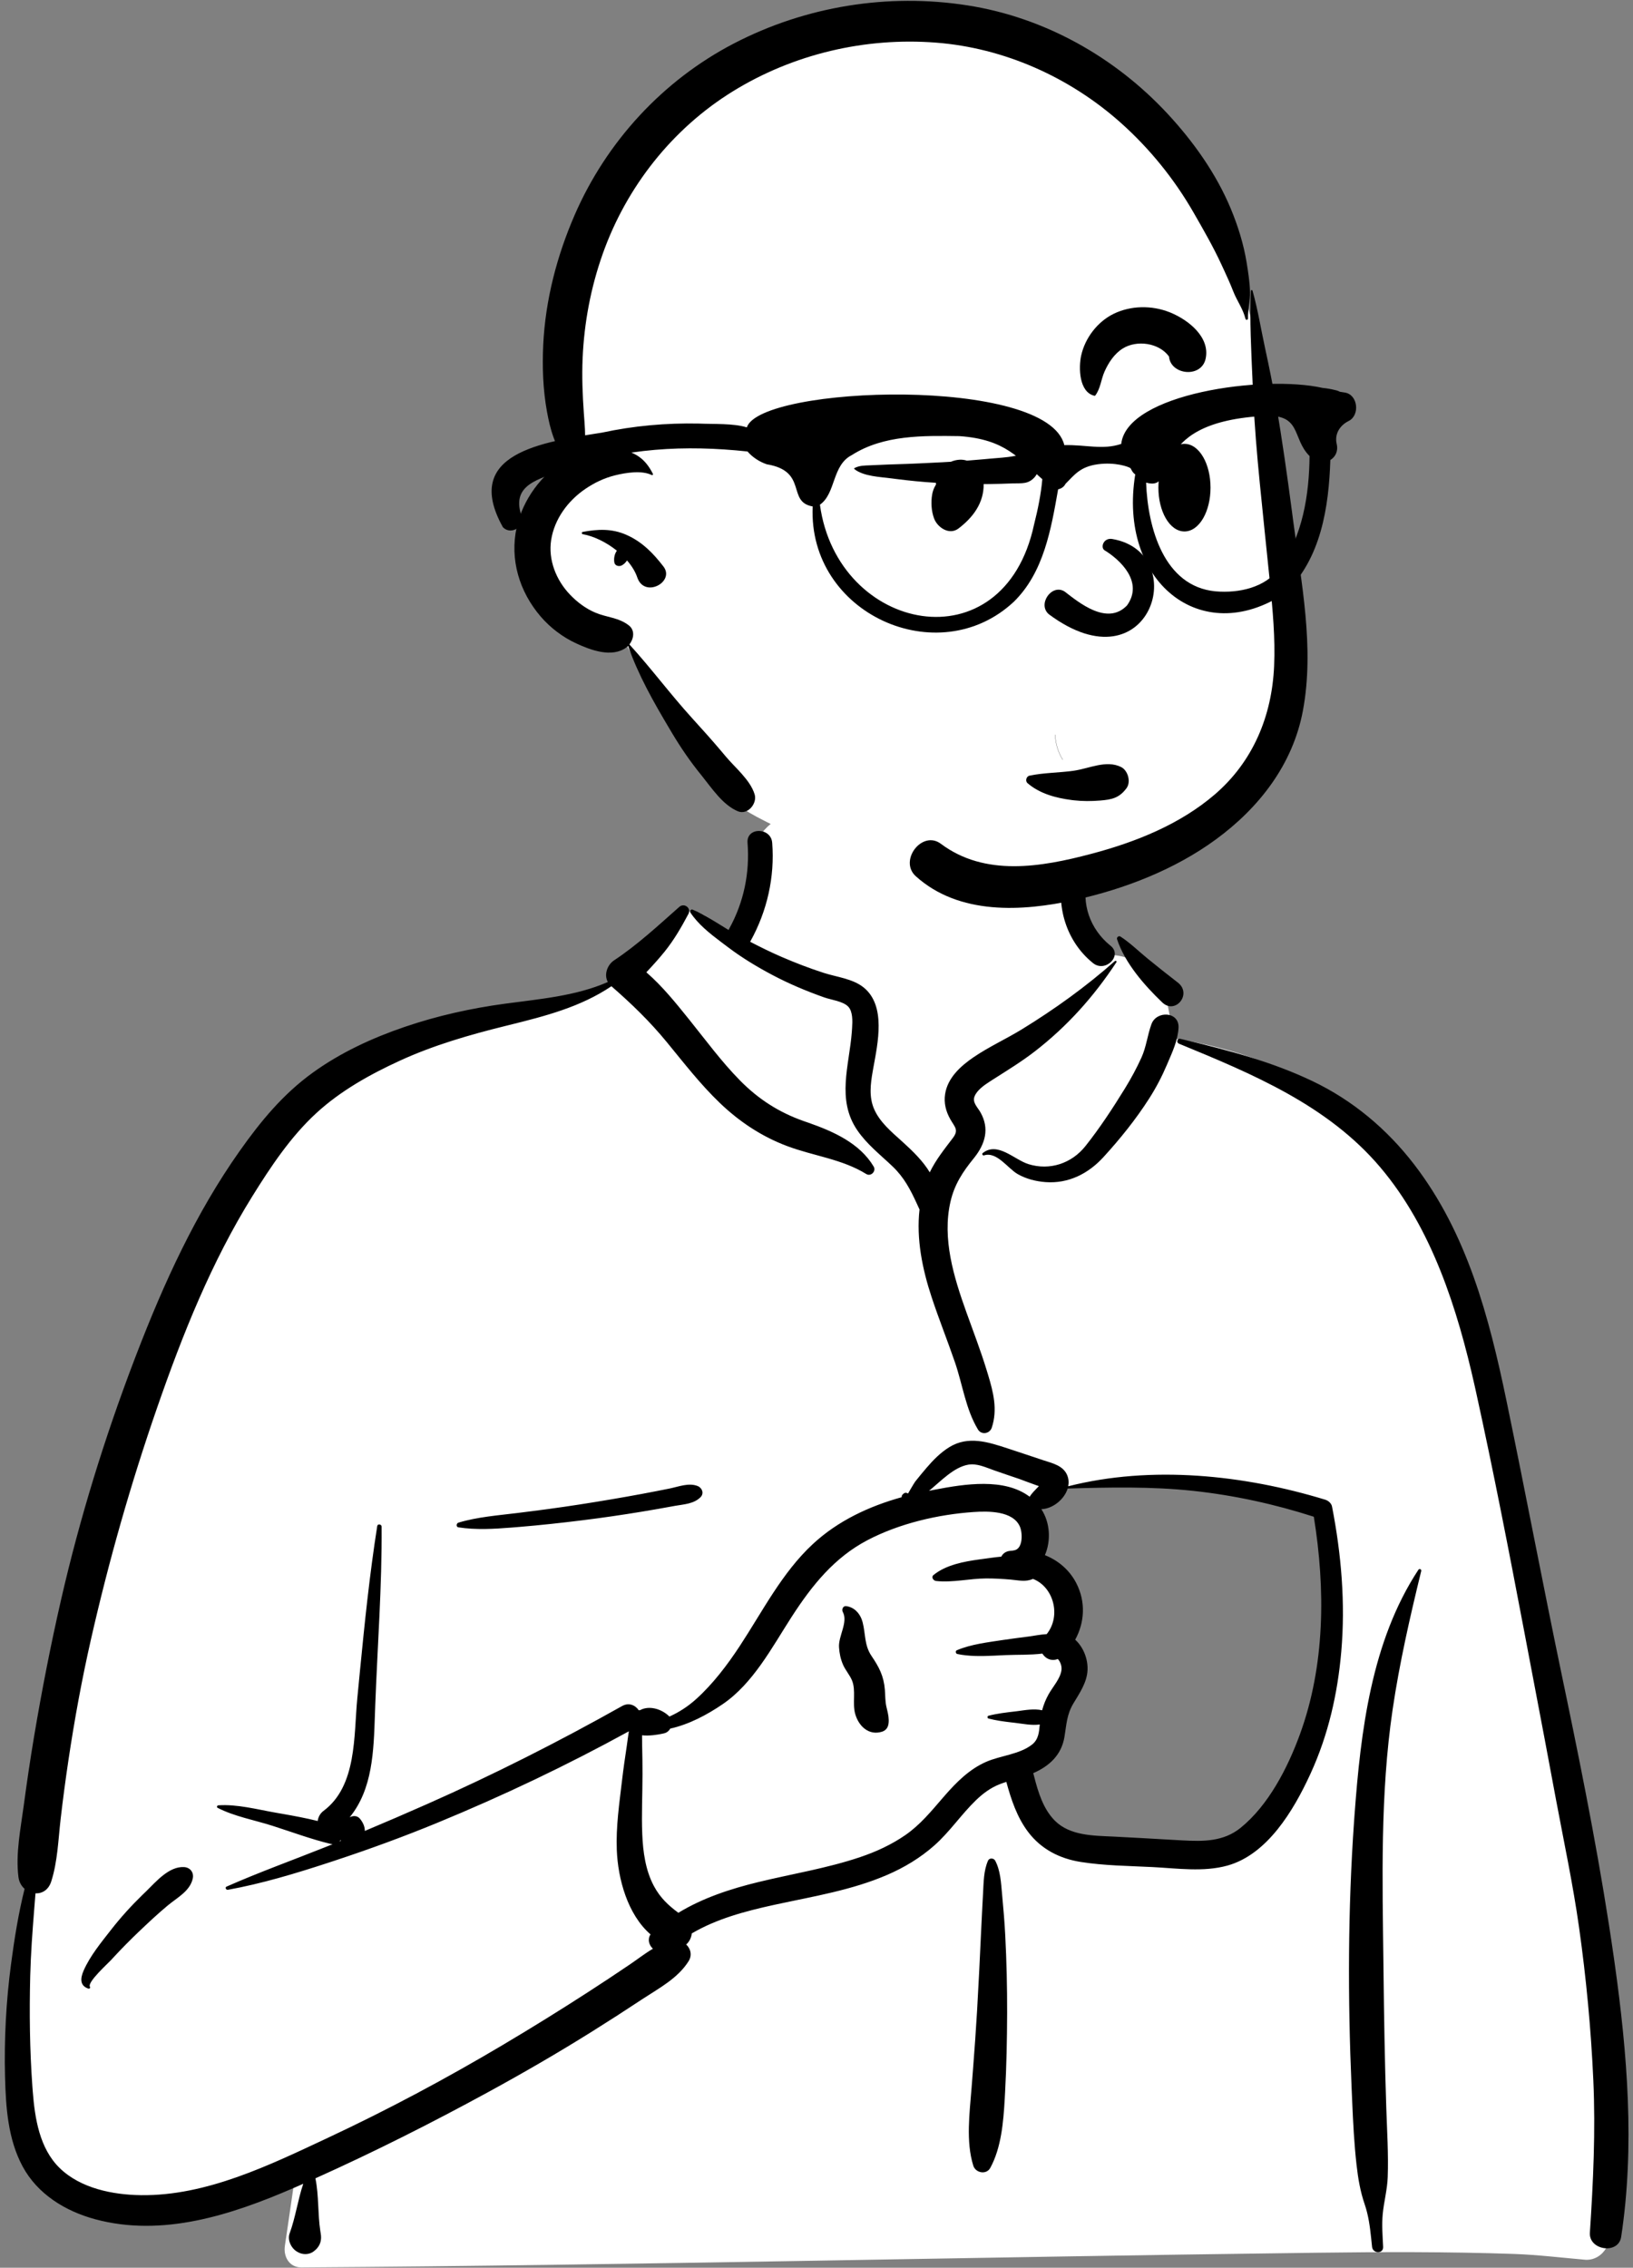 <svg xmlns="http://www.w3.org/2000/svg" width="229" height="318" viewBox="0 0 229 318">
  <rect x="0" y="0" width="229" height="318" fill="#808080" stroke="none"/>
  <g fill="none" fill-rule="evenodd" transform="translate(-49 -71)">
    <g transform="translate(42.702 185.49)">
      <path fill="#FFF" d="M114.514,0.921 C121.685,-4.535 139.688,-6.989 147.341,-1.735 C154.9,3.541 155.724,12.072 159.247,19.921 C162.571,18.355 168.059,20.598 169.023,23.679 C170.218,25.133 170.271,29.216 171.095,31.17 C206.954,36.874 212.399,64.81 216.715,96.525 C222.425,128.709 235.387,160.821 229.76,193.938 C230.493,194.999 231.071,196.029 231.605,197.253 C232.886,199.431 231.236,202.513 228.653,202.394 C225.309,202.1 221.998,201.7 218.639,201.575 C209.326,201.251 200.004,201.29 190.687,201.408 L189.417,201.425 C142.464,202.009 95.513,203.16 48.558,203.465 C46.854,203.467 46.02,201.941 46.248,200.435 C46.706,197.403 47.131,194.369 47.575,191.336 C36.468,194.267 24.662,195.005 13.587,191.644 C12.812,190.856 15.392,191.283 15.801,191.163 C5.609,184.204 8.653,169.543 9.556,158.983 C15.17,122.799 17.149,82.764 38.84,51.888 C48.224,39.287 61.981,29.311 77.789,27.066 L78.228,27.006 C82.85,26.39 88.002,26.192 92.043,23.679 C96.589,20.053 98.526,13.353 103.308,13.291 C104.887,13.27 107.035,15.266 109.346,16.621 C109.519,13.64 111.127,11.124 111.482,8.812 L111.51,8.615 C111.881,5.92 111.373,3.495 114.514,0.921 Z M191.579,97.481 C181.501,90.486 155.469,94.001 154.873,94.393 C153.561,95.255 152.996,95.331 152.287,96.451 C151.586,96.544 150.886,96.64 150.186,96.74 C148.783,97.198 149.823,98.923 151.444,98.307 C150.469,102.509 153.338,105.497 154.48,109.651 C154.851,110.999 154.494,113.425 154.48,114.803 C154.591,116.56 156.535,118.635 156.211,120.398 C155.059,126.665 148.808,132.778 151.444,138.856 C153.19,142.289 158.441,144.039 161.932,145.206 C169.165,147.98 181.768,145.101 185.97,138.856 C188.212,135.525 190.809,127.122 192.145,124.515 L192.441,120.381 C193.172,110.103 193.822,99.039 191.579,97.481 Z"/>
      <path fill="#000" d="M101.552,12.685 C102.248,12.069 103.277,12.843 102.835,13.674 C101.841,15.543 100.822,17.314 99.489,18.967 C98.681,19.968 97.815,20.916 96.937,21.853 C99.189,23.8 101.121,26.217 102.945,28.482 C105.277,31.38 107.482,34.4 110.1,37.051 C112.683,39.665 115.538,41.493 118.99,42.712 L119.687,42.954 C123.155,44.17 126.862,45.813 128.816,49.095 C129.202,49.742 128.426,50.541 127.773,50.137 C124.376,48.036 120.385,47.613 116.688,46.224 C113.116,44.883 110.003,42.818 107.252,40.184 C104.506,37.553 102.2,34.56 99.794,31.631 C97.416,28.734 94.855,26.26 92.041,23.809 C87.7,26.728 82.744,27.998 77.705,29.245 L77.155,29.381 C72.109,30.629 67.091,32.079 62.358,34.253 C58.185,36.169 54.08,38.457 50.681,41.575 C47.072,44.884 44.264,49.111 41.693,53.244 C35.943,62.491 31.901,72.622 28.342,82.876 C24.64,93.541 21.544,104.421 19.045,115.429 C17.774,121.028 16.741,126.668 15.893,132.346 C15.484,135.081 15.121,137.822 14.803,140.569 C14.463,143.502 14.384,146.52 13.484,149.341 C13.098,150.549 12.186,151.051 11.274,151.008 L11.089,153.324 C10.843,156.412 10.614,159.501 10.536,162.608 C10.408,167.775 10.466,172.926 10.838,178.082 L10.891,178.785 C11.183,182.548 11.836,186.775 14.667,189.53 C17.6,192.384 22.109,193.281 26.061,193.332 C35.266,193.452 44.127,189.106 52.272,185.293 C60.661,181.367 68.82,177.008 76.785,172.281 C80.841,169.874 84.852,167.386 88.813,164.826 C90.757,163.57 92.687,162.292 94.603,160.994 C95.7,160.25 96.739,159.435 97.856,158.775 C97.309,158.266 97.065,157.465 97.523,156.766 C94.294,153.965 92.951,148.968 92.793,144.924 C92.666,141.659 93.147,138.405 93.527,135.171 C93.718,133.541 93.955,131.913 94.2,130.29 C94.297,129.649 94.371,128.963 94.484,128.286 C85.766,133.073 76.803,137.337 67.603,141.125 C62.887,143.066 58.111,144.812 53.268,146.412 L52.287,146.735 C47.699,148.235 43.001,149.653 38.258,150.511 C38.004,150.557 37.798,150.183 38.069,150.063 C42.692,148.025 47.474,146.306 52.166,144.429 L52.937,144.116 L52.937,144.116 C52.848,144.111 52.756,144.098 52.66,144.075 C49.909,143.412 47.179,142.389 44.48,141.528 C41.975,140.729 39.161,140.227 36.82,139.021 C36.64,138.928 36.741,138.678 36.917,138.666 C39.548,138.484 42.404,139.25 44.984,139.701 L45.953,139.87 C47.577,140.156 49.236,140.464 50.852,140.865 C50.91,140.324 51.213,139.781 51.643,139.463 C56.377,135.959 55.896,128.883 56.403,123.666 L56.778,119.792 C57.439,113.012 58.137,106.234 59.199,99.505 C59.255,99.145 59.812,99.248 59.814,99.588 C59.869,107.929 59.239,116.232 58.923,124.56 L58.874,125.926 C58.699,131.065 58.562,136.401 55.324,140.355 C55.776,140.09 56.389,140.09 56.756,140.526 C57.207,141.062 57.467,141.664 57.459,142.255 C60.385,141.029 63.299,139.771 66.199,138.487 C75.522,134.36 84.649,129.741 93.535,124.744 C94.491,124.206 95.4,124.629 95.873,125.338 L95.941,125.328 C95.953,125.327 95.964,125.325 95.976,125.325 L96.044,125.322 C96.047,125.322 96.049,125.323 96.052,125.323 C97.302,124.636 99.006,125.125 100.08,126.127 C100.112,126.157 100.139,126.189 100.167,126.221 C101.526,125.612 102.795,124.789 103.946,123.746 C106.302,121.612 108.298,118.973 110.039,116.326 C113.243,111.453 115.965,106.033 120.294,102.021 C123.811,98.761 128.171,96.732 132.745,95.458 C132.726,95.324 132.777,95.182 132.87,95.087 C133.105,94.847 133.272,94.764 133.576,94.91 C133.6,94.921 133.614,94.938 133.624,94.955 L134.071,94.193 C134.314,93.779 134.564,93.363 134.651,93.253 C135.171,92.6 135.705,91.952 136.248,91.317 C137.168,90.242 138.216,89.181 139.43,88.436 C142.088,86.804 144.882,87.727 147.615,88.619 C149.266,89.158 150.912,89.715 152.56,90.262 L152.73,90.317 C153.959,90.712 155.397,91.057 155.947,92.358 C156.164,92.873 156.198,93.408 156.097,93.926 C167.77,90.96 180.735,92.323 192.126,95.805 C192.564,95.938 193,96.298 193.092,96.77 C194.397,103.458 194.979,110.317 194.388,117.119 C193.879,122.991 192.577,128.745 190.123,134.121 L189.984,134.425 C187.678,139.407 184.023,145.548 178.442,147.11 C175.072,148.052 171.345,147.496 167.908,147.324 C164.567,147.156 161.153,147.131 157.844,146.606 C154.897,146.139 152.315,144.819 150.494,142.425 C148.923,140.359 148.096,137.863 147.418,135.38 C147.108,135.478 146.8,135.583 146.497,135.702 C145.216,136.201 144.132,137.008 143.151,137.957 C141.08,139.961 139.474,142.395 137.307,144.307 C135.345,146.038 133.11,147.385 130.713,148.42 C125.745,150.565 120.416,151.422 115.161,152.559 L114.794,152.638 C110.839,153.506 106.801,154.571 103.309,156.629 C103.241,157.235 102.964,157.805 102.522,158.178 C103.138,158.756 103.398,159.671 102.857,160.53 C101.346,162.927 98.742,164.291 96.404,165.824 L96.252,165.925 C93.952,167.448 91.633,168.941 89.294,170.404 C84.541,173.378 79.687,176.189 74.765,178.875 C66.849,183.197 58.763,187.273 50.53,190.971 C51.025,193.4 50.844,195.905 51.215,198.35 L51.272,198.699 C51.431,199.607 51.217,200.366 50.591,200.959 L50.525,201.02 L50.526,201.012 L50.467,201.065 L50.448,201.082 L50.454,201.077 C50.382,201.143 50.308,201.204 50.232,201.257 L50.135,201.319 L50.135,201.319 C49.533,201.685 48.757,201.681 48.14,201.357 L48.07,201.319 L47.951,201.251 C47.136,200.782 46.574,199.622 46.912,198.699 C47.743,196.433 48.057,194.014 48.825,191.732 L48.216,192.004 L48.216,192.004 L47.413,192.354 C38.734,196.104 29.093,199.262 19.636,196.706 C15.458,195.576 11.552,193.185 9.462,189.29 C7.404,185.456 7.114,181.005 7.004,176.741 C6.87,171.478 7.152,166.134 7.847,160.916 C8.313,157.414 8.877,153.845 9.746,150.379 C9.299,149.984 8.97,149.419 8.883,148.718 C8.473,145.407 9.191,141.965 9.631,138.672 C10.061,135.456 10.535,132.247 11.072,129.047 C12.156,122.586 13.415,116.138 14.881,109.753 C17.491,98.388 20.936,87.225 25.084,76.329 L25.448,75.38 C29.281,65.421 33.719,55.674 39.899,46.925 C42.856,42.739 45.981,38.944 50.158,35.928 C54.072,33.102 58.486,31.067 63.041,29.511 C67.602,27.955 72.289,26.912 77.059,26.263 C81.904,25.604 87.018,25.2 91.537,23.215 C90.965,22.19 91.456,20.808 92.418,20.173 C95.656,18.035 98.65,15.254 101.552,12.685 Z M205.201,105.639 C205.337,105.433 205.659,105.563 205.6,105.806 C204.025,112.253 202.547,118.713 201.581,125.283 C199.839,137.141 200.159,149.154 200.302,161.099 L200.309,161.717 C200.382,168.151 200.484,174.586 200.697,181.018 C200.804,184.269 201.017,187.551 200.901,190.803 C200.838,192.568 200.368,194.237 200.201,195.98 C200.055,197.504 200.185,199.052 200.258,200.578 C200.307,201.593 198.808,201.55 198.706,200.578 L198.575,199.321 C198.406,197.731 198.197,196.15 197.675,194.628 C197.048,192.797 196.747,190.999 196.529,189.077 C196.196,186.132 196.048,183.157 195.919,180.19 L195.831,178.139 C195.294,165.742 195.313,153.288 196.182,140.905 L196.246,140.02 C197.107,128.315 198.601,115.668 205.201,105.639 Z M171.633,31.865 C171.222,31.696 171.366,31.074 171.822,31.183 L172.65,31.38 C178.72,32.833 184.679,34.407 190.345,37.11 C196.014,39.815 200.813,43.853 204.627,48.819 C212.04,58.471 215.121,70.201 217.553,81.92 C220.256,94.943 222.716,108.012 225.443,121.031 L225.949,123.456 C228.472,135.58 230.853,147.712 232.608,159.981 L232.734,160.871 C234.504,173.487 235.568,186.539 233.637,199.188 C233.255,201.691 229.088,201.068 229.251,198.595 C229.722,191.448 230.059,184.338 229.733,177.174 C229.407,170.009 228.734,162.875 227.732,155.773 C226.888,149.796 225.631,143.894 224.518,137.964 L224.343,137.028 C223.411,131.984 222.451,126.946 221.492,121.908 L220.06,114.364 C217.913,103.068 215.724,91.763 213.25,80.538 L213.103,79.877 C210.683,69.078 207.114,57.766 199.853,49.191 C192.485,40.488 181.937,36.105 171.633,31.865 Z M144.86,146.409 C145.037,146.014 145.657,146.058 145.847,146.409 C146.594,147.786 146.677,149.543 146.818,151.097 L146.833,151.257 C147.012,153.153 147.171,155.056 147.269,156.959 C147.453,160.569 147.541,164.175 147.53,167.791 C147.518,171.496 147.444,175.197 147.244,178.896 L147.19,179.888 C147.007,183.103 146.701,186.689 145.172,189.5 C144.617,190.522 143.105,190.221 142.783,189.188 C141.729,185.804 142.27,181.793 142.541,178.327 L142.751,175.623 C142.959,172.919 143.157,170.214 143.314,167.506 C143.53,163.802 143.708,160.094 143.879,156.388 C143.934,155.185 143.995,153.981 144.058,152.777 L144.156,150.972 C144.239,149.462 144.232,147.805 144.86,146.409 Z M26.296,151.204 L26.762,150.754 C28.195,149.352 30.006,147.194 32.125,147.328 C32.969,147.381 33.508,148.082 33.332,148.913 C32.958,150.688 31.146,151.609 29.841,152.693 C28.412,153.88 27.065,155.149 25.721,156.43 C24.528,157.566 23.381,158.734 22.261,159.938 L21.843,160.392 C21.442,160.83 18.584,163.412 18.893,164.082 L18.91,164.112 C18.996,164.241 18.853,164.417 18.71,164.372 C17.476,163.983 17.553,162.926 18.019,161.855 C18.916,159.797 20.486,157.894 21.857,156.137 C23.224,154.384 24.703,152.752 26.296,151.204 L26.296,151.204 Z M149.331,99.606 C148.377,97.352 144.862,97.4 142.866,97.534 C137.84,97.874 132.403,99.144 127.931,101.491 C123.296,103.925 120.173,107.824 117.379,112.135 L117.248,112.338 C114.525,116.568 111.902,121.576 107.637,124.484 C105.465,125.966 102.929,127.319 100.294,127.905 C100.113,128.223 99.82,128.475 99.435,128.566 L99.257,128.607 C98.506,128.773 97.34,128.956 96.333,128.846 C96.339,129.339 96.334,129.827 96.347,130.294 C96.382,131.63 96.397,132.973 96.397,134.31 C96.398,137.113 96.247,139.921 96.364,142.724 C96.468,145.202 96.818,147.792 98.009,150.008 C98.883,151.634 100.036,152.709 101.427,153.736 C104.851,151.651 108.723,150.38 112.652,149.425 C117.404,148.269 122.269,147.498 126.913,145.931 C129.148,145.177 131.297,144.189 133.244,142.848 C135.31,141.425 136.888,139.498 138.512,137.614 L138.766,137.321 C140.423,135.422 142.231,133.605 144.573,132.575 C146.59,131.688 149.249,131.53 151.012,130.158 C151.934,129.44 152.012,128.397 152.109,127.33 C150.979,127.492 149.783,127.233 148.658,127.101 L148.075,127.033 C147.01,126.907 145.97,126.768 144.922,126.497 C144.728,126.447 144.728,126.154 144.922,126.103 C146.161,125.784 147.388,125.648 148.658,125.499 L148.956,125.462 C150.105,125.311 151.312,125.084 152.439,125.337 C152.641,124.568 152.933,123.834 153.343,123.099 C153.917,122.067 155.005,120.896 155.152,119.69 C155.196,119.33 155.112,118.905 154.942,118.587 L154.884,118.478 C154.812,118.35 154.728,118.221 154.604,118.141 C154.59,118.157 154.561,118.175 154.498,118.195 C153.631,118.468 152.875,118.044 152.473,117.39 C150.769,117.601 148.909,117.53 147.311,117.601 L145.695,117.679 C143.968,117.758 142.163,117.793 140.54,117.444 C140.313,117.396 140.245,117.019 140.472,116.922 C142.467,116.069 144.886,115.797 147.022,115.47 C148.215,115.287 149.416,115.147 150.613,114.986 C151.409,114.879 152.254,114.701 153.08,114.659 C155.149,112.085 154.034,108.024 151.154,106.916 C150.105,107.377 149.162,107.109 148.016,107.01 C146.872,106.912 145.725,106.846 144.577,106.851 C142.275,106.861 139.836,107.466 137.557,107.206 C137.186,107.163 136.842,106.67 137.21,106.369 C138.955,104.947 141.455,104.483 143.67,104.179 L144.129,104.118 C144.872,104.021 145.774,103.879 146.711,103.794 C146.923,103.382 147.303,103.07 147.873,102.992 C148.043,102.969 148.214,102.955 148.384,102.941 L148.381,102.924 L148.381,102.924 C149.773,102.857 149.713,100.508 149.331,99.606 Z M54.029,143.562 C54.005,143.6 53.978,143.636 53.949,143.671 L53.905,143.722 L54.134,143.629 L54.029,143.562 L54.029,143.562 Z M173.623,94.57 C167.764,93.941 161.896,94.074 156.019,94.242 C155.549,95.779 153.913,97.088 152.328,97.137 C153.569,99.025 153.698,101.581 152.827,103.584 C154.675,104.319 156.268,105.64 157.235,107.521 C158.575,110.128 158.4,113.03 157.075,115.44 C158.206,116.463 158.873,118.124 158.806,119.69 C158.732,121.436 157.69,122.927 156.825,124.373 C155.89,125.936 155.858,127.313 155.571,129.064 C155.151,131.627 153.421,133.181 151.196,134.151 L151.314,134.616 C151.888,136.848 152.602,139.203 154.241,140.835 C156.351,142.934 159.624,142.915 162.411,143.048 L162.545,143.054 C165.097,143.182 167.648,143.331 170.2,143.476 L172.113,143.583 C175.051,143.744 177.872,143.763 180.27,141.823 C184.185,138.655 186.868,133.413 188.567,128.772 C192.133,119.032 192.175,108.342 190.539,98.198 C185.05,96.43 179.355,95.185 173.623,94.57 Z M124.896,110.73 L124.939,110.733 C126.145,110.871 126.974,111.847 127.269,113.005 C127.698,114.688 127.488,116.21 128.519,117.729 C129.58,119.291 130.233,120.542 130.387,122.472 C130.45,123.267 130.421,124.059 130.598,124.836 L130.727,125.381 C130.863,125.961 130.974,126.521 130.907,127.144 C130.845,127.713 130.568,128.156 129.997,128.338 C128.137,128.933 126.7,127.563 126.22,125.831 C125.805,124.335 126.359,122.552 125.774,121.147 C125.449,120.368 124.851,119.717 124.512,118.933 C124.178,118.156 124.009,117.344 123.956,116.499 C123.854,114.901 125.268,112.982 124.479,111.534 C124.311,111.225 124.501,110.721 124.896,110.73 Z M100.189,94.243 C101.448,93.987 102.877,93.401 104.119,93.888 C104.758,94.139 105.073,94.917 104.534,95.458 C103.597,96.396 102.236,96.448 100.974,96.669 L100.863,96.689 C99.372,96.965 97.877,97.227 96.381,97.475 C93.566,97.94 90.744,98.352 87.912,98.702 C85.004,99.062 82.087,99.382 79.167,99.623 L78.036,99.716 C75.569,99.913 73.002,100.062 70.581,99.684 C70.23,99.629 70.286,99.118 70.581,99.028 C73.233,98.226 76.142,98.011 78.884,97.671 C81.799,97.31 84.709,96.928 87.611,96.475 C90.509,96.023 93.402,95.538 96.286,95.001 C97.589,94.759 98.89,94.506 100.189,94.243 Z M145.638,91.668 C144.532,91.277 143.316,90.697 142.119,90.891 C140.053,91.226 138.215,93.236 136.58,94.561 L137.401,94.401 C141.601,93.594 147.164,92.725 150.69,95.394 C150.699,95.379 150.706,95.363 150.716,95.348 C151,94.916 151.33,94.579 151.69,94.209 C151.724,94.177 151.758,94.143 151.79,94.109 L151.985,93.903 L151.54,93.749 C150.589,93.413 149.462,92.979 149.284,92.916 L149.272,92.912 C148.059,92.501 146.845,92.095 145.638,91.668 Z M111.127,3.691 C110.954,1.47 114.414,1.488 114.585,3.691 C114.959,8.501 113.876,13.265 111.544,17.482 C111.527,17.513 111.508,17.54 111.49,17.569 C112.948,18.328 114.423,19.055 115.931,19.705 C117.86,20.537 119.824,21.295 121.824,21.938 C123.634,22.519 125.863,22.749 127.384,23.959 C130.591,26.512 129.386,31.808 128.769,35.241 L128.673,35.783 C128.366,37.55 128.143,39.362 128.889,41.058 C129.685,42.869 131.294,44.212 132.73,45.508 L133.02,45.771 C134.292,46.929 135.746,48.336 136.679,49.906 C137.531,48.146 138.692,46.708 139.919,45.089 C140.795,43.934 140.172,43.553 139.543,42.424 C138.937,41.338 138.641,40.18 138.831,38.941 C139.18,36.652 141.01,34.999 142.832,33.757 C144.984,32.291 147.386,31.205 149.61,29.841 C154.18,27.038 158.632,23.834 162.642,20.276 C162.753,20.177 162.944,20.306 162.856,20.441 C159.688,25.255 155.973,29.416 151.408,32.948 C149.557,34.38 147.613,35.567 145.655,36.816 L145.092,37.177 C144.306,37.686 143.326,38.366 142.971,39.232 C142.613,40.103 143.376,40.761 143.786,41.482 C145.089,43.774 144.461,45.912 142.915,47.856 L142.843,47.945 C141.308,49.836 140.144,51.595 139.588,54.01 C138.392,59.2 140.057,64.605 141.801,69.477 L141.87,69.669 C142.813,72.295 143.816,74.901 144.635,77.569 L144.861,78.307 C145.603,80.762 146.211,83.183 145.378,85.706 C145.095,86.565 143.923,86.768 143.437,85.96 C141.72,83.111 141.292,79.683 140.216,76.551 C139.168,73.498 137.964,70.501 136.951,67.436 C135.646,63.489 134.774,59.241 135.247,55.102 C135.233,55.078 135.218,55.055 135.206,55.03 L134.874,54.304 C133.969,52.339 133.094,50.622 131.448,49.056 C129.731,47.422 127.866,45.976 126.515,43.998 C123.58,39.701 125.395,34.922 125.75,30.224 L125.79,29.648 C125.855,28.672 125.89,27.347 125.252,26.672 C124.535,25.912 122.853,25.718 121.901,25.381 C119.442,24.512 117.019,23.498 114.71,22.282 C112.513,21.123 110.385,19.844 108.403,18.345 L107.398,17.59 C105.814,16.395 104.17,15.09 103.108,13.463 C102.985,13.276 103.194,12.974 103.416,13.064 C105.189,13.783 106.809,14.926 108.468,15.922 C108.494,15.861 108.524,15.8 108.558,15.738 C110.61,12.026 111.454,7.913 111.127,3.691 Z M167.768,29.124 C168.474,27.188 171.694,27.338 171.566,29.638 C171.467,31.405 170.716,33 170.03,34.604 L169.957,34.776 C169.248,36.448 168.429,38.018 167.45,39.55 C165.578,42.479 163.386,45.197 161.044,47.762 C158.921,50.088 156.135,51.51 152.924,51.274 C151.571,51.174 150.205,50.83 149.02,50.155 C147.612,49.353 146.083,46.944 144.286,47.527 C144.113,47.583 143.951,47.329 144.101,47.209 C146.175,45.54 148.528,48.127 150.514,48.751 C153.506,49.69 156.576,48.652 158.502,46.235 C160.512,43.711 162.363,40.886 164.052,38.138 C164.911,36.743 165.693,35.295 166.37,33.803 C167.052,32.297 167.207,30.66 167.768,29.124 Z M162.945,17.21 C162.858,16.943 163.19,16.689 163.425,16.841 C164.788,17.728 165.969,18.899 167.226,19.926 C168.621,21.065 170.025,22.181 171.452,23.279 C173.532,24.882 171.12,27.831 169.289,26.081 C166.784,23.687 164.04,20.556 162.945,17.21 Z M155.464,7.84 C156.017,5.707 159.292,6.587 158.814,8.695 L158.799,8.759 C157.895,12.242 159.182,15.787 161.93,18.045 L162.031,18.127 C163.769,19.517 161.307,21.947 159.585,20.57 C155.828,17.565 154.265,12.461 155.464,7.84 Z"/>
    </g>
    <g transform="translate(108.063 52.25)">
      <path fill="#FFF" d="M116.797,65.087 C114.168,54.012 108.42,43.705 99.218,35.375 C71.526,8.017 20.671,22.867 20.901,64.093 C19.908,68.908 19.505,73.859 19.834,78.77 C19.97,80.865 20.877,83.789 19.658,85.675 C16.908,89.202 15.31,91.803 16.246,96.496 C17.028,100.593 19.818,103.496 23.584,105.039 C25.843,105.686 27.986,107.097 28.822,109.248 C33.85,118.445 37.574,126.095 45.5,132.363 C47.545,133.977 68.52,143.655 75.431,143.655 C95.664,143.655 121.165,136.331 121.589,113.747 C121.662,108.787 120.791,103.769 120.244,98.848 C118.914,87.618 119.383,75.98 116.797,65.087 Z"/>
      <path fill="#000" d="M116.342,59.547 C116.349,59.41 116.545,59.379 116.583,59.515 C117.335,62.181 117.761,64.897 118.349,67.605 C118.916,70.213 119.451,72.829 119.896,75.46 C120.736,80.426 121.443,85.404 122.101,90.396 L122.265,91.644 C123.409,100.427 125.298,109.577 123.646,118.411 C122.237,125.949 117.51,132.025 111.419,136.479 C105.651,140.697 98.658,143.403 91.714,144.942 C84.262,146.594 75.429,147.087 69.365,141.626 C66.938,139.44 70.247,135.101 72.88,137.074 C79.064,141.707 86.93,140.341 93.907,138.498 L94.118,138.442 C100.242,136.812 106.407,134.341 111.268,130.174 C116.643,125.565 119.301,119.17 119.608,112.156 C119.78,108.215 119.413,104.278 119.016,100.361 L118.972,99.926 C118.517,95.445 118.039,90.967 117.599,86.485 C117.196,82.398 116.85,78.288 116.666,74.182 L116.581,72.112 C116.402,67.937 116.163,63.702 116.342,59.547 Z M43.823,24.861 C53.885,19.626 65.449,17.753 76.647,19.51 C87.412,21.199 97.291,26.749 104.676,34.709 C108.281,38.595 111.481,43.09 113.527,48 C114.542,50.44 115.338,52.985 115.761,55.598 C115.979,56.942 116.193,58.334 116.234,59.696 C116.272,60.958 115.901,62.141 115.945,63.423 C115.952,63.623 115.644,63.662 115.597,63.47 C115.248,62.04 114.405,60.959 113.876,59.601 C113.481,58.587 113.033,57.597 112.577,56.611 L112.184,55.765 C111.046,53.307 109.686,50.95 108.34,48.602 C105.63,43.872 102.153,39.574 98.081,35.947 C90.933,29.578 81.761,25.468 72.189,24.728 C62.254,23.959 52.177,26.325 43.692,31.567 C35.208,36.809 28.793,44.957 25.462,54.338 C23.782,59.073 22.854,64.005 22.638,69.021 C22.528,71.56 22.63,74.12 22.808,76.653 L22.897,77.862 C23.001,79.311 23.072,80.754 22.855,82.168 C24.385,81.691 25.989,81.494 27.599,81.73 C29.992,82.08 31.421,83.06 32.494,85.196 C32.55,85.308 32.437,85.419 32.326,85.364 C30.935,84.67 28.684,85.035 27.211,85.399 C25.678,85.777 24.297,86.436 22.994,87.326 C20.584,88.971 18.694,91.521 18.231,94.447 C17.782,97.273 18.943,100.135 20.894,102.16 C21.898,103.204 23.098,104.106 24.441,104.668 C26.072,105.35 27.686,105.329 29.128,106.455 C30.02,107.152 29.805,108.343 29.2,109.117 C32.243,112.451 34.942,116.1 37.986,119.448 C39.396,120.999 40.796,122.553 42.147,124.155 L42.652,124.758 C44.001,126.385 46.149,128.105 46.765,130.152 C47.149,131.425 45.784,133.091 44.405,132.51 C42.289,131.62 40.778,129.304 39.348,127.527 L39.255,127.412 C37.756,125.57 36.424,123.627 35.207,121.59 L34.807,120.919 C32.606,117.22 30.424,113.384 29.02,109.32 C28.928,109.415 28.83,109.502 28.726,109.576 C26.704,111.012 23.765,109.908 21.746,108.975 C19.84,108.094 18.092,106.77 16.73,105.173 C13.767,101.7 12.402,97.203 13.391,92.697 C14.229,88.879 16.877,85.166 20.349,83.235 C18.746,81.392 18.083,78.907 17.641,76.478 C17.078,73.377 16.965,70.199 17.118,67.054 C17.424,60.791 19.037,54.617 21.53,48.881 C25.992,38.619 33.879,30.035 43.823,24.861 Z M22.645,93.341 C24.757,92.946 26.725,92.851 28.762,93.743 C30.972,94.713 32.527,96.313 33.972,98.187 C35.617,100.32 31.402,102.649 30.339,99.818 L30.308,99.731 C30.023,98.893 29.513,98.083 28.868,97.337 C28.674,97.634 28.415,97.895 28.11,98.045 C27.742,98.226 27.179,98.1 27.09,97.63 C26.992,97.108 27.1,96.475 27.402,96.033 L27.443,95.972 L27.443,95.972 C25.978,94.794 24.216,93.933 22.645,93.656 C22.489,93.629 22.49,93.37 22.645,93.341 Z"/>
    </g>
    <path fill="#000" d="M45.283,72.841 C47.479,72.535 49.84,71.293 51.937,72.302 C52.918,72.774 53.383,74.389 52.72,75.286 C51.708,76.656 50.663,76.883 49.019,77.015 C47.788,77.114 46.549,77.121 45.32,76.979 L45.008,76.941 C42.815,76.658 40.536,76.046 38.837,74.574 C38.49,74.273 38.668,73.622 39.114,73.528 C41.131,73.104 43.241,73.125 45.283,72.841 Z M42.699,67.788 C42.698,67.77 42.725,67.77 42.726,67.788 C42.779,69.042 43.132,70.205 43.783,71.278 C43.792,71.293 43.769,71.307 43.76,71.291 C43.108,70.218 42.752,69.043 42.699,67.788 Z M49.62,41.907 C51.814,43.239 55.156,46.346 52.797,49.649 C50.019,52.562 46.019,49.223 44.049,47.712 C42.221,46.542 40.168,49.552 41.864,50.919 C56.105,61.455 61.884,42.255 50.73,40.34 C49.502,40.129 49.046,41.495 49.62,41.907 Z M60.848,26.996 C61.363,26.996 61.856,27.171 62.304,27.494 C62.746,27.812 63.146,28.277 63.479,28.856 C64.109,29.952 64.503,31.465 64.503,33.138 C64.503,34.812 64.109,36.325 63.479,37.421 C63.146,38 62.746,38.465 62.304,38.783 C61.856,39.106 61.363,39.281 60.848,39.281 C60.333,39.281 59.84,39.106 59.391,38.783 C58.95,38.465 58.55,38 58.217,37.421 C57.587,36.325 57.193,34.812 57.193,33.138 C57.193,31.465 57.587,29.952 58.217,28.856 C58.55,28.277 58.95,27.812 59.391,27.494 C59.84,27.171 60.333,26.996 60.848,26.996 Z M36.993,28.703 L37.187,28.666 C38.319,28.461 38.89,28.53 39.876,29.3 C40.616,29.879 40.404,31.02 39.876,31.629 C38.955,32.69 38.056,32.502 36.795,32.543 L36.707,32.546 C35.656,32.589 34.604,32.618 33.553,32.634 C33.265,32.639 32.977,32.638 32.69,32.64 C32.72,35.299 31.186,37.324 29.165,38.863 C27.859,39.858 26.207,38.71 25.741,37.471 C25.356,36.446 25.273,35.185 25.473,34.063 C25.547,33.649 25.701,33.2 25.937,32.817 L26.003,32.714 L25.993,32.567 C25.99,32.531 25.993,32.496 25.991,32.459 C24.116,32.345 22.251,32.158 20.386,31.921 L19.765,31.841 C18.173,31.63 15.836,31.563 14.549,30.528 C14.508,30.495 14.523,30.423 14.566,30.4 C15.273,30.019 15.992,30.041 16.783,30.006 L16.897,30 C17.758,29.956 18.617,29.919 19.478,29.889 L20.339,29.862 C22.541,29.799 24.746,29.692 26.946,29.575 C27.329,29.555 27.711,29.531 28.095,29.508 C28.495,29.34 28.921,29.239 29.342,29.221 C29.69,29.205 30.026,29.253 30.341,29.353 C31.144,29.291 31.948,29.224 32.75,29.151 L33.553,29.077 C34.685,28.969 35.876,28.922 36.993,28.703 Z M50.899,8.772 C53.319,7.583 56.263,7.554 58.756,8.538 L58.921,8.605 C61.439,9.649 64.473,12.061 63.816,15.065 C63.215,17.814 58.899,17.348 58.68,14.75 C57.287,12.82 54.162,12.397 52.198,13.624 C51.006,14.368 50.189,15.621 49.63,16.885 C49.153,17.962 49.063,19.291 48.332,20.228 C48.308,20.259 48.26,20.264 48.226,20.256 C46.044,19.752 45.993,16.287 46.365,14.606 C46.906,12.162 48.641,9.882 50.899,8.772 Z" transform="translate(154.252 106.243)"/>
    <path fill="#000" d="M106.65,28.54 C104.694,31.165 101.068,32.002 97.723,31.713 C90.51,31.019 88.24,22.833 88.004,16.47 C92.841,17.83 87.595,8.2 104.129,7.141 C109.958,6.656 108.351,10.174 110.926,12.744 C110.873,18.138 109.975,23.999 106.65,28.54 M72.293,22.342 C68.034,42.27 44.714,37.53 42.264,19.566 C44.526,17.97 43.931,14.031 46.741,12.604 C51.195,9.76 56.762,9.882 61.82,9.949 C68.285,10.392 70.127,13.069 73.448,15.988 C73.288,17.938 72.828,20.249 72.293,22.342 M115.888,3.841 C115.649,3.801 115.409,3.764 115.17,3.728 C114.983,3.622 114.764,3.541 114.509,3.492 C113.926,3.344 113.348,3.245 112.77,3.191 C104.482,1.327 85.307,3.973 84.516,11.041 C81.877,11.922 79.593,11.133 76.534,11.212 C74.205,1.486 33.948,2.858 32.012,8.722 C32.004,8.72 31.997,8.718 31.99,8.716 C30.129,8.141 27.387,8.279 25.257,8.188 C20.711,8.093 16.159,8.498 11.711,9.456 C3.381,10.779 -7.988,12.328 -2.194,22.722 C-2.193,22.724 -2.192,22.726 -2.191,22.728 L-2.19,22.727 C-1.191,23.749 0.503,22.926 0.566,21.542 C-1.382,16.617 3.018,16.026 6.402,14.611 C14.825,11.587 23.399,11.168 32.11,12.103 C32.765,12.874 33.76,13.547 34.811,13.898 C40.635,14.864 37.566,19.182 41.247,19.809 C40.571,34.858 58.855,43.072 69.449,33.18 C73.678,29.048 74.687,22.926 75.667,17.408 C76.186,17.292 76.516,17.008 76.708,16.633 C77.955,15.389 78.739,14.24 81.205,13.898 C83.671,13.557 85.569,14.242 85.826,14.452 C85.891,14.583 85.96,14.713 86.041,14.844 C86.154,15.039 86.307,15.194 86.481,15.316 C84.046,30.302 95.688,39.779 107.441,32.006 C112.548,27.206 113.627,19.857 113.841,13.297 C114.533,12.88 114.971,12.071 114.732,11.053 C114.401,9.651 115.176,8.437 116.409,7.828 C118.012,7.036 117.728,4.145 115.888,3.841" transform="translate(121.717 122.208)"/>
  </g>
</svg>
